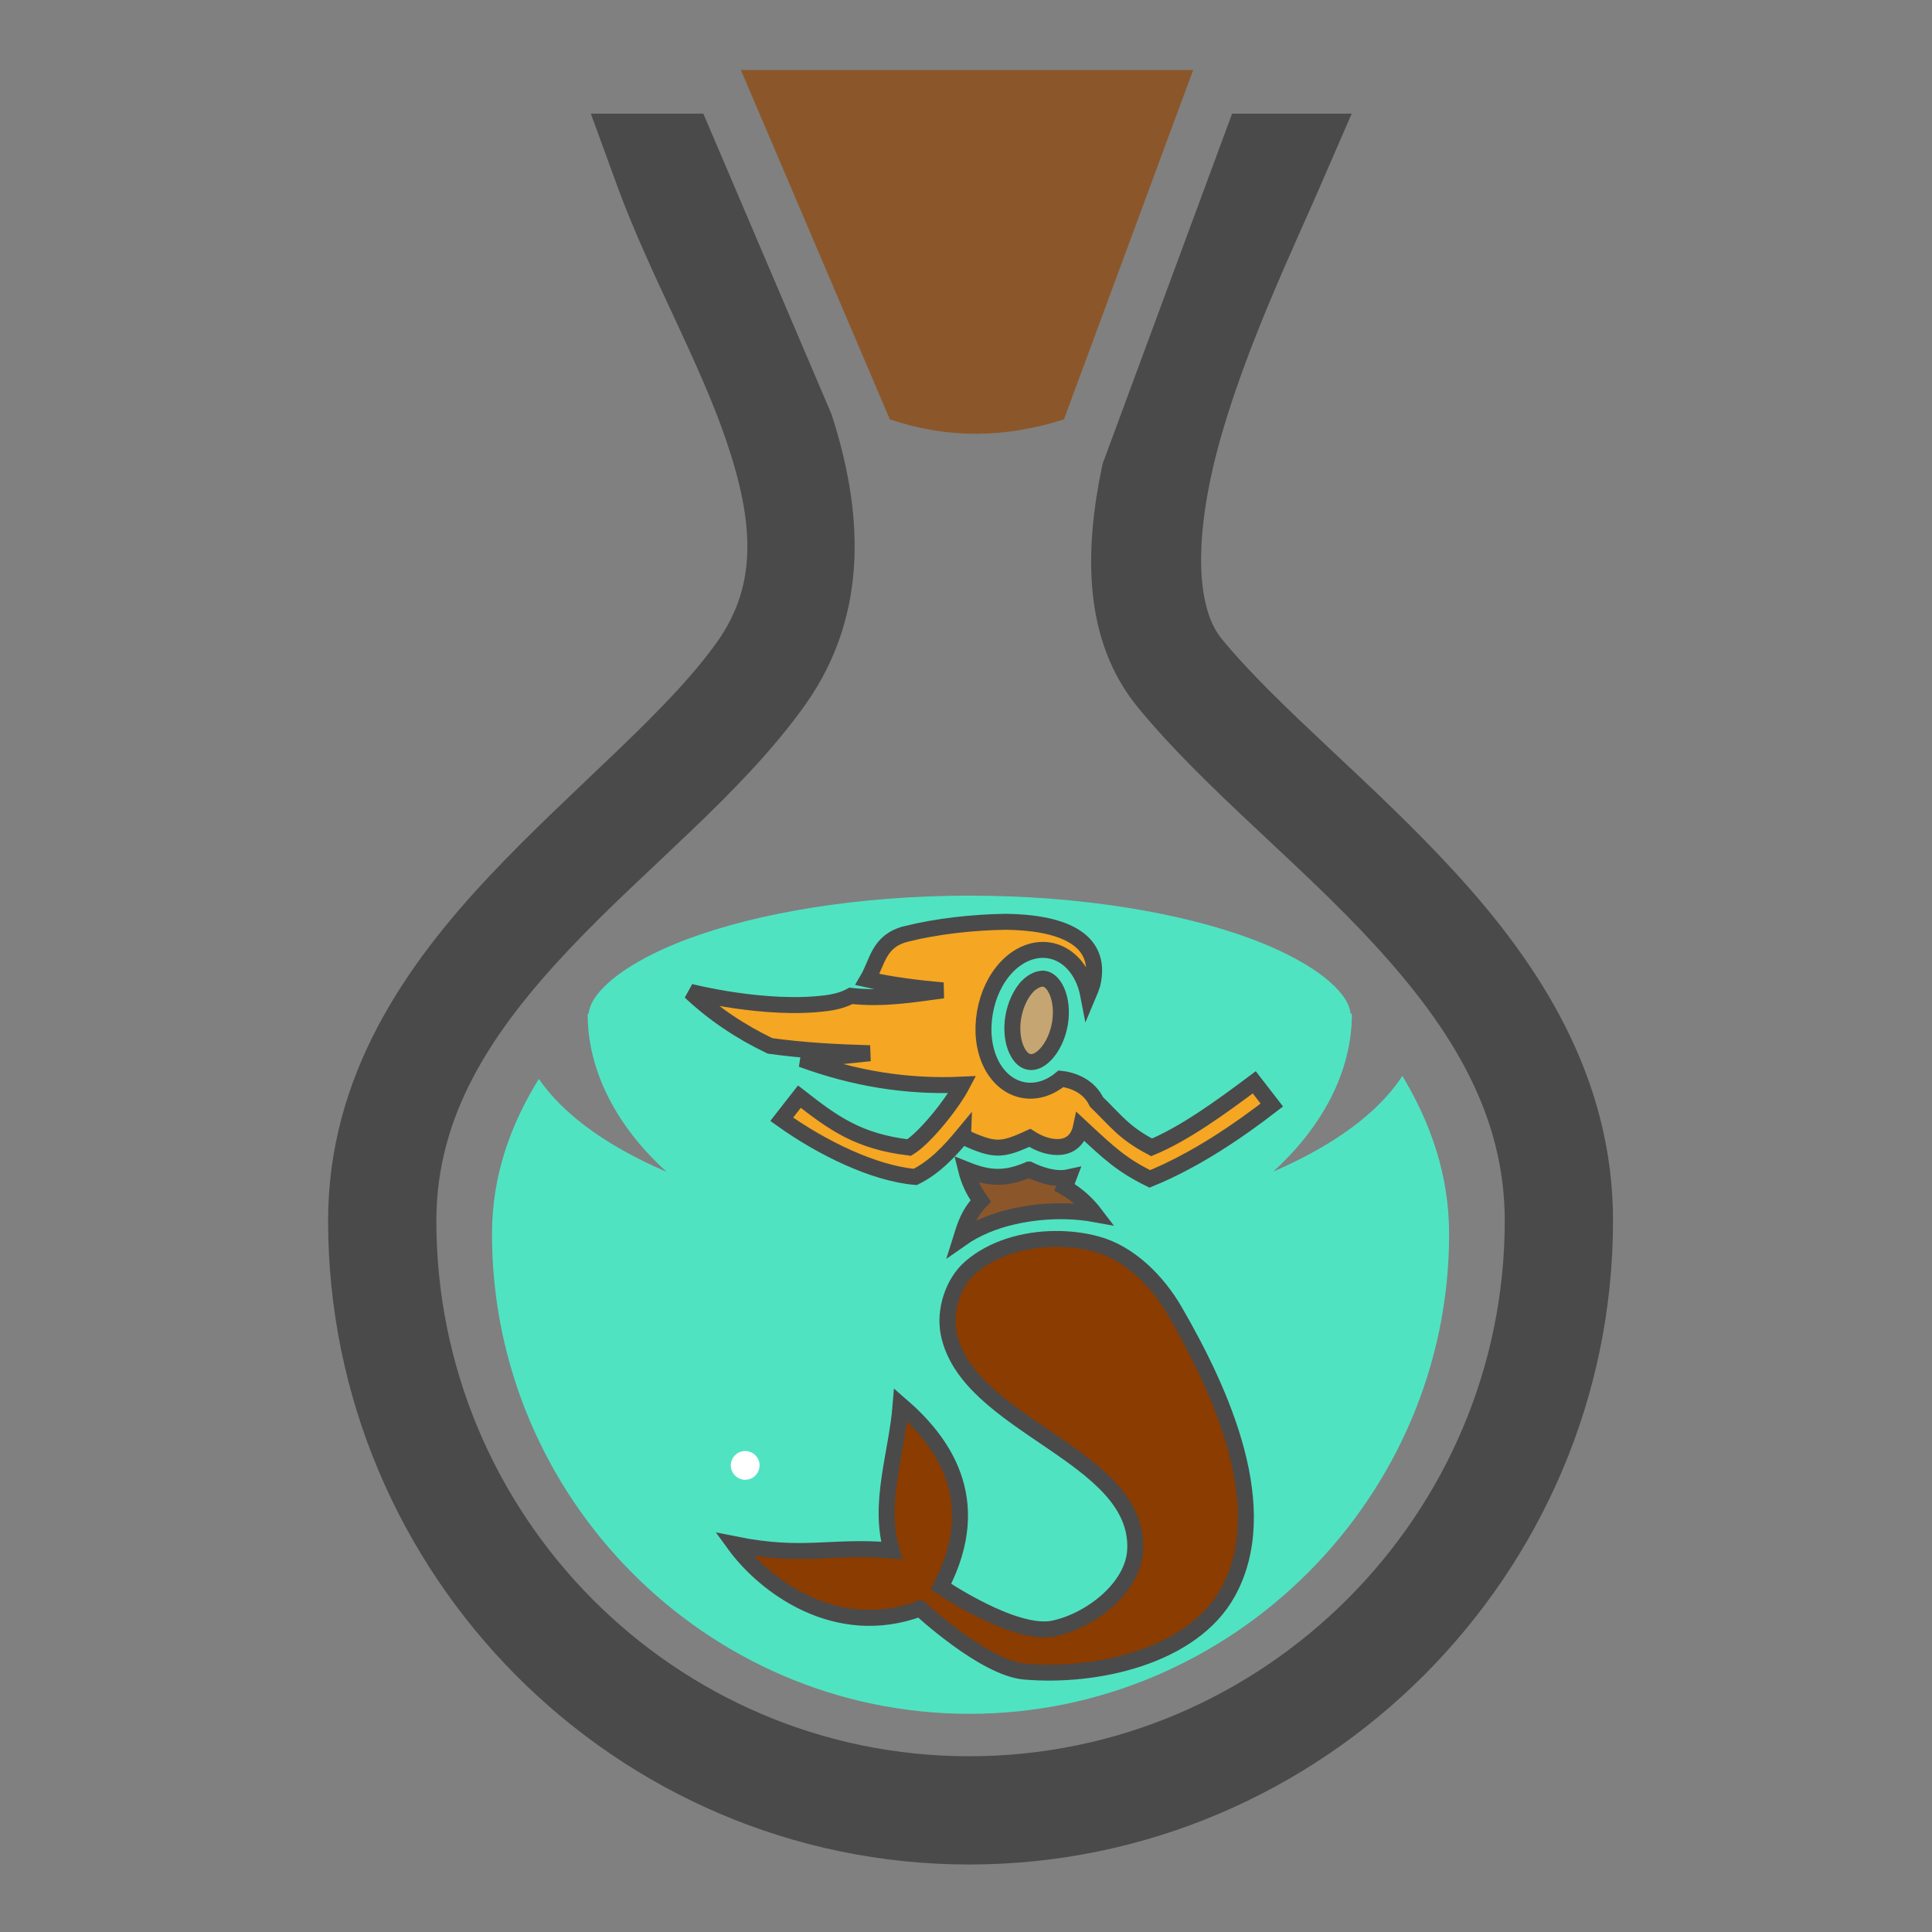 <?xml version="1.0" encoding="UTF-8" standalone="no"?>
<svg
   xmlns:dc="http://purl.org/dc/elements/1.1/"
   xmlns:cc="http://creativecommons.org/ns#"
   xmlns:rdf="http://www.w3.org/1999/02/22-rdf-syntax-ns#"
   xmlns:svg="http://www.w3.org/2000/svg"
   xmlns="http://www.w3.org/2000/svg"
   xmlns:sodipodi="http://sodipodi.sourceforge.net/DTD/sodipodi-0.dtd"
   xmlns:inkscape="http://www.inkscape.org/namespaces/inkscape"
   viewBox="0 0 512 512"
   style="height: 64px; width: 64px;"
   version="1.1"
   id="svg12"
   sodipodi:docname="potion-aspect-de-la-succube.svg"
   inkscape:export-filename="/home/plic/Téléchargements/potion-aspect-de-la-succube.png"
   inkscape:export-xdpi="24"
   inkscape:export-ydpi="24"
   inkscape:version="0.92.3 (2405546, 2018-03-11)">
  <rect x="0" y="0" width="512" height="512" fill="#808080" stroke="none"/>
  <defs
     id="defs16" />
  <sodipodi:namedview
     pagecolor="#ffffff"
     bordercolor="#666666"
     borderopacity="1"
     objecttolerance="10"
     gridtolerance="10"
     guidetolerance="10"
     inkscape:pageopacity="0"
     inkscape:pageshadow="2"
     inkscape:window-width="1349"
     inkscape:window-height="733"
     id="namedview14"
     showgrid="false"
     inkscape:zoom="0.94466427"
     inkscape:cx="285.20469"
     inkscape:cy="201.28571"
     inkscape:window-x="2484"
     inkscape:window-y="308"
     inkscape:window-maximized="0"
     inkscape:current-layer="svg12" />
  <g
     class=""
     transform="translate(0,0)"
     style="touch-action: none;"
     id="g10">
    <g
       id="g8">
      <path
         d="M196.336 18.547L235.822 111.145C251.25 116.335 266.288 116.105 281.957 111.148L316.203 18.548L196.336 18.548Z"
         class=""
         fill="#8b572a"
         fill-opacity="1"
         id="path2" />
      <path
         d="M163.73 35.12L168.31 47.67C176.595 70.375 189.89 93.59 197.268 115.354C204.644 137.118 206.368 155.736 194.128 173C180.448 192.295 155.54 212.036 133.506 235.426C111.472 258.816 91.95 286.95 91.95 323.506C91.95 414.502 165.813 489.113 256.86 489.113C347.906 489.113 422.467 414.551 422.467 323.506C422.467 287.153 403.834 258.531 382.121 234.779C360.409 211.027 335.274 191.207 319.891 172.474C310.711 161.298 311.808 138.338 319.011 113.526C326.213 88.714 338.276 63.489 344.919 48.186L350.589 35.12L330 35.12L297.018 124.307C292.39 146.27 292.218 168.227 305.448 184.337C322.942 205.639 348.034 225.189 368.328 247.389C388.623 269.587 403.778 293.496 403.778 323.505C403.778 404.357 337.714 470.425 256.858 470.425C176.005 470.425 110.638 404.41 110.638 323.505C110.638 293.557 126.392 270.23 147.108 248.239C167.828 226.249 193.148 206.689 209.371 183.809C225.455 161.124 223.323 135.209 215.661 111.505L191.399 54.612C191.283 54.347 191.157 54.074 191.042 53.81L191.059 53.81L183.089 35.12L163.73 35.12Z"
         class=""
         fill="#4a4a4a"
         fill-opacity="1"
         stroke="#4a4a4a"
         stroke-opacity="1"
         stroke-width="10"
         id="path4" />
      <path
         d="M256.955 237.354C227.429 237.354 200.711 241.929 182.203 248.854C172.949 252.316 165.789 256.404 161.471 260.224C157.543 263.7 156.208 266.427 155.997 268.644L155.73 268.644C155.73 283.991 163.538 298.634 176.646 310.531C176.141 310.314 175.621 310.104 175.123 309.881C164.396 305.101 155.441 299.503 148.736 292.929C146.506 290.742 144.496 288.397 142.799 285.909C135.319 298.049 130.384 311.497 130.384 327.049C130.384 396.819 187.129 454.181 256.901 454.181C326.673 454.181 384.031 396.821 384.031 327.051C384.031 311.328 379.108 297.567 371.641 285.121C369.839 287.903 367.641 290.511 365.175 292.929C358.47 299.503 349.515 305.099 338.788 309.882C338.344 310.08 337.88 310.267 337.432 310.462C350.492 298.577 358.269 283.962 358.269 268.645L357.915 268.645C357.705 266.429 356.369 263.702 352.44 260.227C348.123 256.407 340.963 252.317 331.71 248.857C313.2 241.931 286.48 237.357 256.955 237.357Z"
         class="selected"
         fill="#50e3c2"
         fill-opacity="1"
         id="path6" />
    </g>
  </g>
  <g
     id="g905"
     class=""
     transform="matrix(0.423,0,0,0.423,158.272,235.484)">
    <g
       id="g903">
      <path
         id="path885"
         class=""
         d="m 193.469,28.412 c -17.378,4.426 -17.777,17.713 -24.166,28.545 15.713,3.49 31.499,5.431 47.31,6.824 -19.026,2.612 -37.99,5.671 -57.69,3.434 -3.78,2.08 -8.637,3.668 -15.062,4.521 -38.245,5.079 -85.586,-7.08 -85.586,-7.08 14.725,13.872 31.663,25.12 49.967,33.897 20.597,2.879 41.542,4.01 62.596,4.605 -14.231,1.502 -28.446,3.14 -42.775,3.756 32.652,11.983 65.808,17.573 100.643,15.921 -6.721,12.789 -23.731,33.608 -33.272,39.397 -31.955,-3.837 -47.598,-15.35 -68.774,-31.885 l -11.078,14.184 c 25.514,18.283 58.257,33.97 83.658,36.12 12.047,-5.934 21.5,-16.053 29.97,-26.266 l -0.044,1.138 c 19.632,8.81 23.686,9.035 41.809,0.64 12.495,8.096 28.717,9.24 32.097,-6.782 17.973,16.734 25.381,23.735 43.123,32.507 28.711,-11.692 55.616,-30.207 76.448,-46.279 l -11.014,-14.234 c -21.06,15.793 -43.916,32.285 -64.316,40.746 -17.586,-9.322 -21.863,-16.197 -34.504,-28.453 -4.613,-9.585 -14.124,-13.605 -22.29,-14.487 -6.373,5.265 -14.388,8.419 -22.765,7.182 -10.082,-1.488 -17.546,-8.862 -21.58,-17.723 -4.034,-8.86 -5.23,-19.638 -3.299,-30.898 1.932,-11.26 6.675,-21.16 13.475,-28.422 6.8,-7.261 16.363,-12.121 26.445,-10.633 10.082,1.489 17.55,8.862 21.584,17.723 1.473,3.235 2.563,6.728 3.266,10.404 0.964,-2.271 1.832,-4.582 2.601,-6.926 7.034,-29.675 -21.68,-38.714 -54.35,-39.08 -20.574,0.29 -43.074,2.777 -62.427,7.604 z"
         inkscape:connector-curvature="0"
         style="fill:#f5a623;fill-opacity:1;stroke:#4a4a4a;stroke-width:10;stroke-opacity:1" />
      <path
         id="path887"
         class=""
         d="m 381.047,35.912 c -8.284,0 -15,6.716 -15,15 0,8.284 6.716,15 15,15 8.284,0 15,-6.716 15,-15 0,-8.284 -6.716,-15 -15,-15 z"
         inkscape:connector-curvature="0"
         style="fill:#4a4a4a;fill-opacity:0" />
      <path
         id="path889"
         class=""
         d="m 269.453,61.375 c -3.875,4.138 -7.39,10.945 -8.771,18.996 -1.382,8.05 -0.317,15.534 1.982,20.584 2.3,5.05 5.24,7.239 8.135,7.666 2.895,0.427 6.421,-0.807 10.297,-4.945 3.875,-4.139 7.392,-10.944 8.773,-18.995 1.381,-8.05 0.317,-15.535 -1.982,-20.585 -2.3,-5.05 -5.24,-7.237 -8.135,-7.665 -4.243,-0.231 -8.269,2.82 -10.299,4.944 z"
         inkscape:connector-curvature="0"
         style="fill:#c5a572;fill-opacity:1;stroke:#4a4a4a;stroke-width:10;stroke-opacity:1" />
      <path
         id="path891"
         class=""
         d="m 349.683,84.165 c -6.928,0 -11.258,7.5 -7.794,13.5 1.607,2.785 4.579,4.5 7.794,4.5 6.928,0 11.258,-7.5 7.794,-13.5 -1.607,-2.785 -4.579,-4.5 -7.794,-4.5 z"
         inkscape:connector-curvature="0"
         style="fill:#4a4a4a;fill-opacity:0" />
      <path
         id="path893"
         class="selected"
         d="m 270.461,176.019 c -14.977,6.472 -25.22,5.696 -39.422,0.01 1.657,6.73 4.533,13.244 9.236,19.672 -7.69,7.912 -9.967,15.823 -12.443,23.735 9.483,-6.672 20.662,-11.111 31.904,-13.77 11.493,-2.718 23.226,-3.79 34.174,-3.5 6.357,0.169 12.435,0.81 18.06,1.842 -4.633,-6.1 -10.807,-12.073 -19.199,-16.899 0.955,-2.053 1.832,-4.141 2.631,-6.26 -8.403,1.84 -18.083,-1.48 -24.941,-4.83 z"
         inkscape:connector-curvature="0"
         style="fill:#8b572a;fill-opacity:1;stroke:#4a4a4a;stroke-width:10;stroke-opacity:1" />
      <path
         id="path895"
         class=""
         d="m 286.986,219.512 c -19.483,0.122 -39.377,5.801 -53.25,17.898 -10.861,9.47 -16.423,26.89 -13.629,41.027 11.581,58.596 119.687,76.114 116.93,135.78 -1.093,23.664 -27.954,44.51 -51.144,49.345 -24.584,5.126 -70.604,-26.283 -70.604,-26.283 28.785,-55.458 -0.113,-92.09 -25.201,-113.807 -2.41,30.637 -14.38,61.716 -5.627,91.172 -38.792,-3.27 -54.86,4.952 -98.57,-3.873 18.825,25.928 63.62,59.958 116.382,40.276 0,0 40.045,37.29 65.422,39.492 45.336,3.934 105.162,-9.596 127.28,-49.365 29.11,-52.343 -3.15,-124.766 -33.178,-176.588 -10.785,-18.612 -28.317,-36.327 -49.1,-41.88 -8.083,-2.158 -16.854,-3.25 -25.71,-3.194 z"
         inkscape:connector-curvature="0"
         style="fill:#8b3c00;fill-opacity:1;stroke:#4a4a4a;stroke-width:10;stroke-opacity:1" />
      <path
         id="path897"
         class=""
         d="m 72.008,237.058 c -8.284,0 -15,6.716 -15,15 0,8.285 6.716,15 15,15 8.284,0 15,-6.715 15,-15 0,-8.284 -6.716,-15 -15,-15 z"
         inkscape:connector-curvature="0"
         style="fill:#d0021b;fill-opacity:0" />
      <path
         id="path899"
         class=""
         d="m 56.326,313.355 c -6.928,0 -11.258,7.5 -7.794,13.5 1.607,2.785 4.579,4.5 7.794,4.5 6.928,0 11.258,-7.5 7.794,-13.5 -1.607,-2.785 -4.579,-4.5 -7.794,-4.5 z"
         inkscape:connector-curvature="0"
         style="fill:#d0021b;fill-opacity:0" />
      <path
         id="path901"
         class=""
         d="m 92.707,352.375 c -6.928,0 -11.258,7.5 -7.794,13.5 1.607,2.785 4.579,4.5 7.794,4.5 6.928,0 11.258,-7.5 7.794,-13.5 -1.607,-2.785 -4.579,-4.5 -7.794,-4.5 z"
         inkscape:connector-curvature="0"
         style="fill:#ffffff;fill-opacity:1" />
    </g>
  </g>
</svg>
